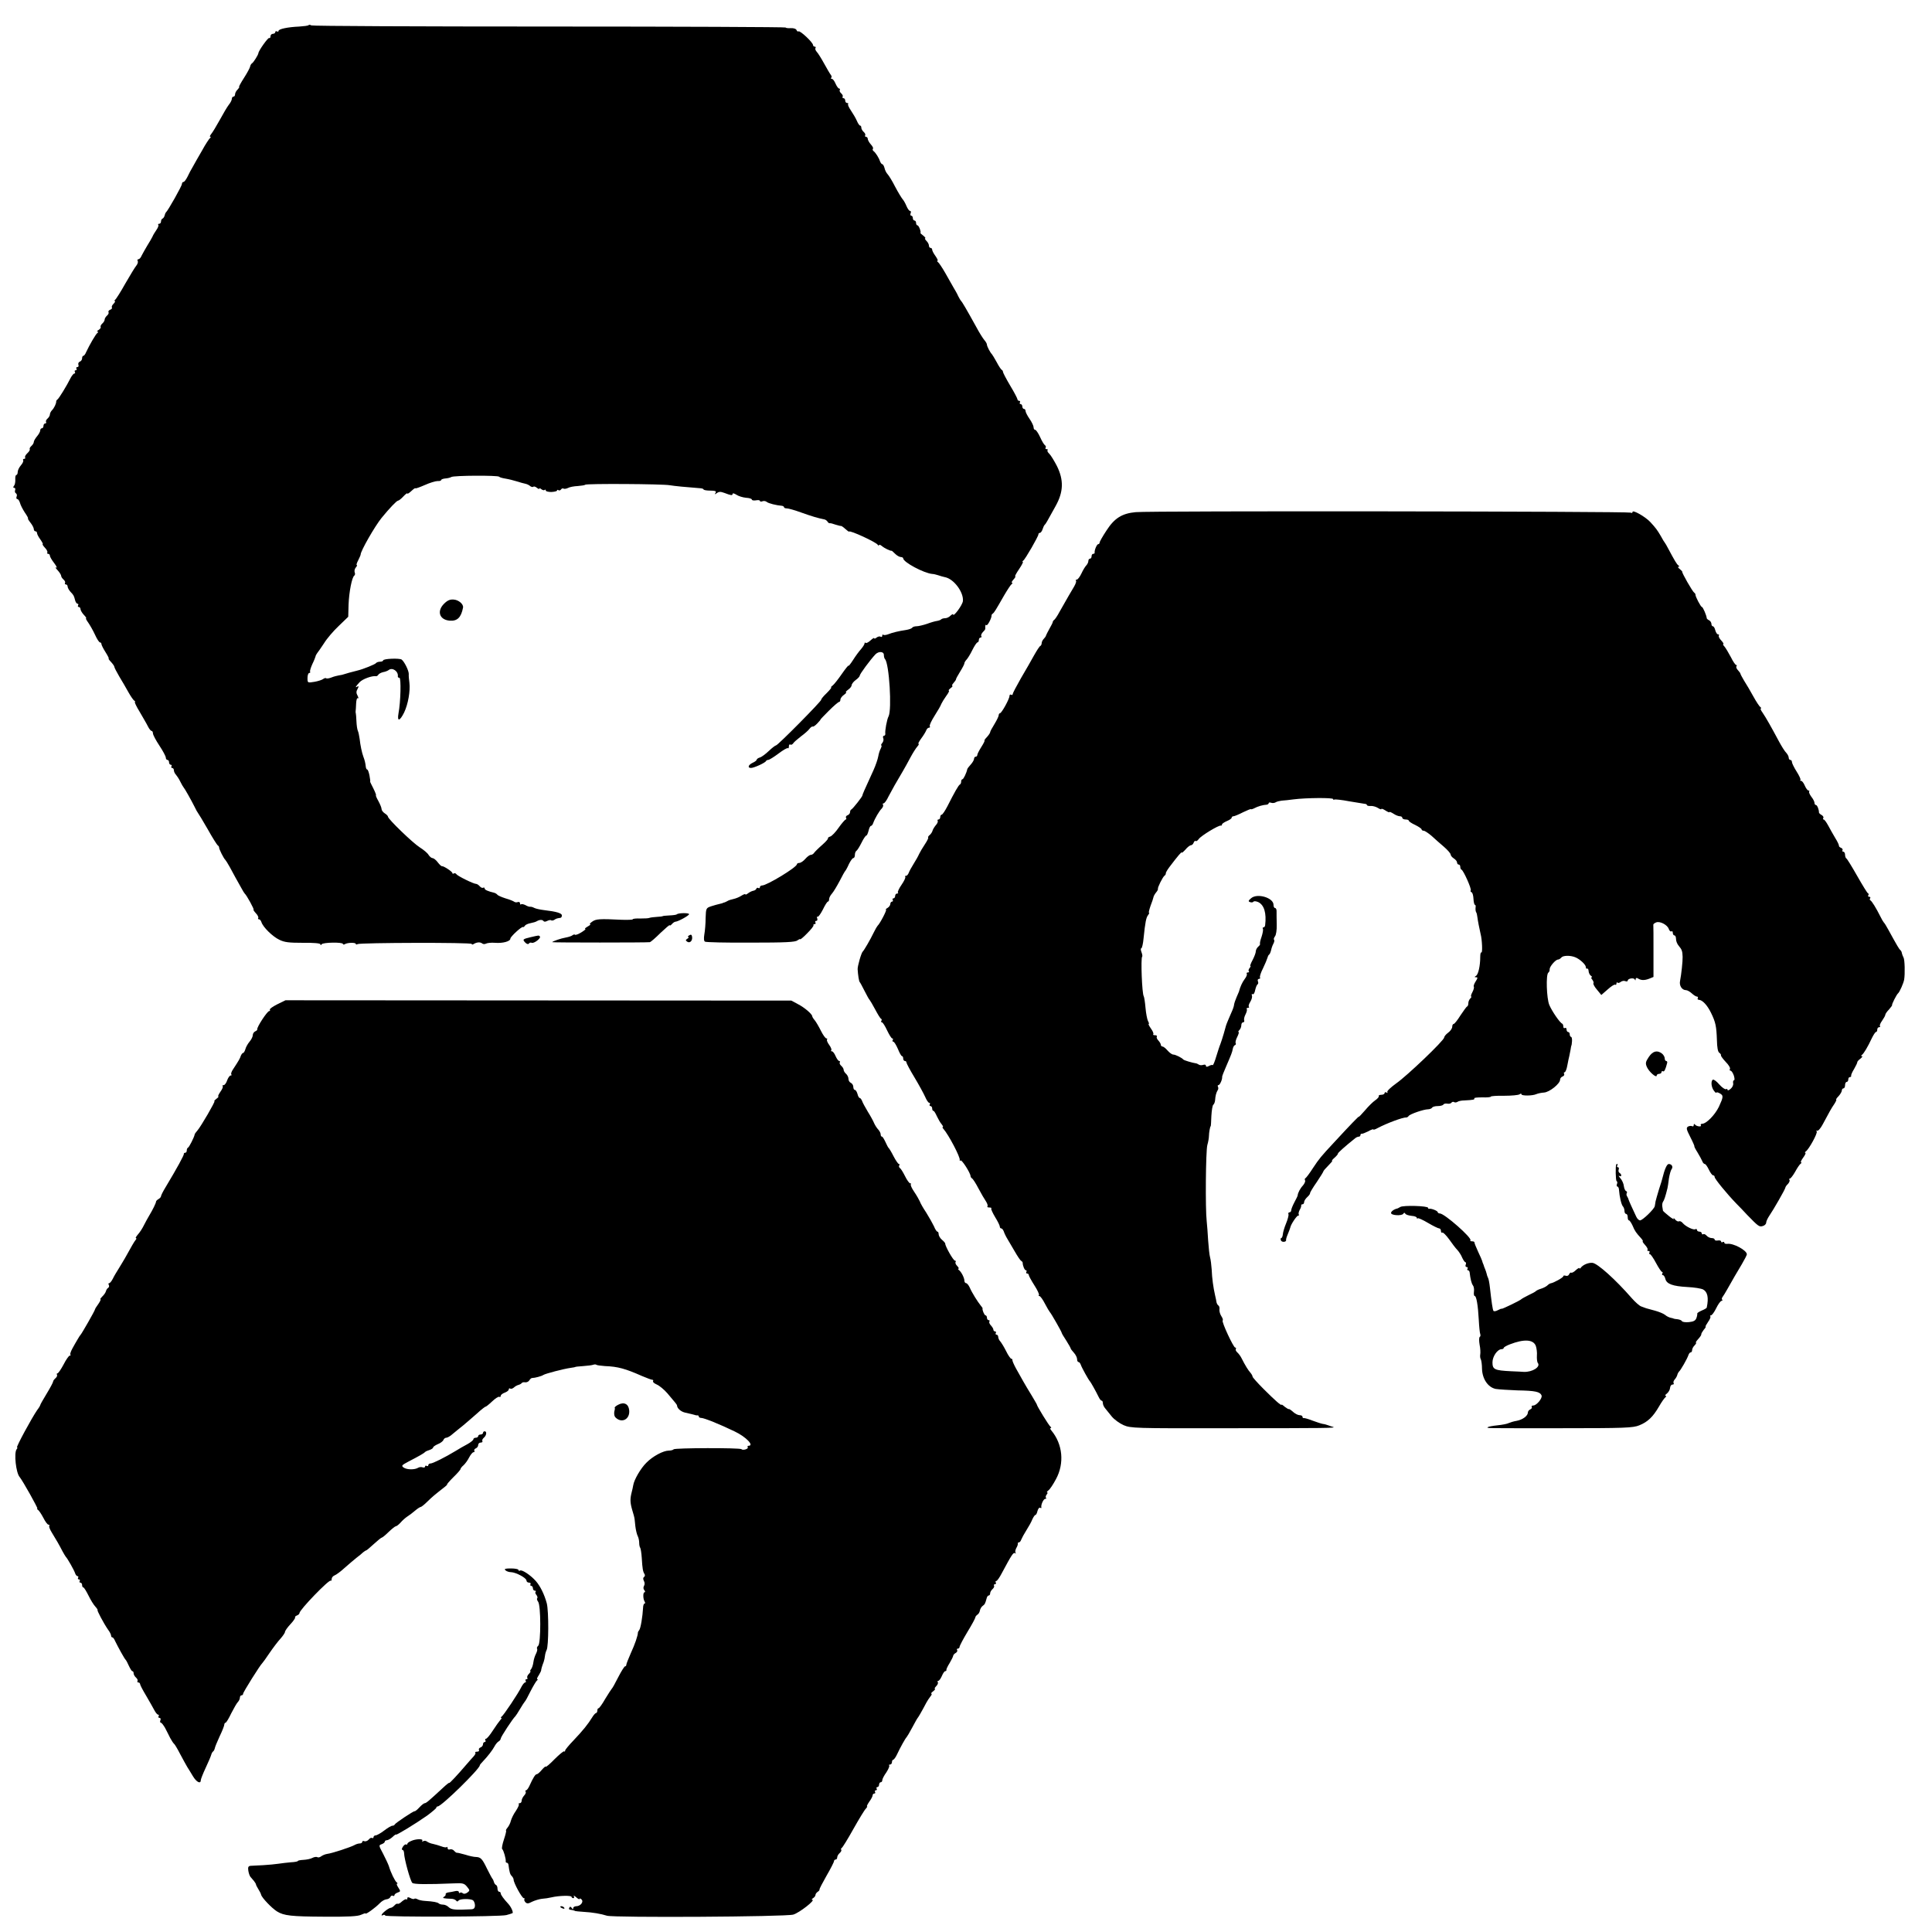 <?xml version="1.0" standalone="no"?>
<!DOCTYPE svg PUBLIC "-//W3C//DTD SVG 20010904//EN"
 "http://www.w3.org/TR/2001/REC-SVG-20010904/DTD/svg10.dtd">
<svg version="1.0" xmlns="http://www.w3.org/2000/svg"
 width="1200pt" height="1200pt" viewBox="0 0 1200 1200"
 preserveAspectRatio="xMidYMid meet">
<g transform="translate(0,1200) scale(0.1,-0.1)"
fill="#000000" stroke="none">
<path d="M1917 11844 c-3 -4 -30 -7 -59 -9 -70 -3 -128 -15 -128 -27 0 -5 -4
-6 -10 -3 -5 3 -10 1 -10 -4 0 -6 -7 -11 -15 -11 -8 0 -15 -7 -15 -16 0 -8 -4
-13 -8 -10 -7 4 -66 -79 -67 -94 -1 -11 -29 -55 -38 -62 -6 -3 -12 -13 -13
-20 -1 -8 -18 -40 -38 -71 -20 -31 -34 -57 -31 -57 4 0 -1 -7 -9 -16 -9 -8
-16 -22 -16 -30 0 -8 -4 -14 -10 -14 -5 0 -10 -6 -10 -14 0 -7 -8 -24 -19 -37
-10 -13 -35 -55 -56 -94 -21 -38 -45 -78 -53 -87 -8 -10 -11 -18 -6 -18 5 0 4
-4 -2 -8 -5 -4 -28 -38 -49 -77 -22 -38 -48 -83 -57 -100 -10 -16 -25 -45 -33
-62 -9 -18 -20 -33 -25 -33 -6 0 -10 -6 -10 -13 0 -11 -86 -165 -100 -177 -3
-3 -6 -12 -8 -20 -2 -8 -8 -16 -13 -18 -5 -2 -9 -10 -9 -18 0 -8 -5 -14 -12
-14 -6 0 -8 -3 -5 -6 4 -4 -2 -19 -12 -33 -10 -14 -21 -33 -24 -41 -4 -8 -18
-33 -32 -55 -13 -22 -29 -50 -35 -62 -5 -13 -14 -23 -20 -23 -6 0 -8 -5 -5
-11 4 -5 0 -18 -7 -27 -8 -9 -39 -60 -69 -112 -29 -52 -58 -98 -64 -102 -5 -4
-6 -8 -2 -8 5 0 1 -7 -7 -16 -9 -8 -14 -19 -11 -24 3 -4 -2 -11 -11 -14 -8 -3
-13 -10 -10 -15 3 -5 -1 -14 -9 -21 -8 -7 -15 -18 -15 -25 0 -7 -7 -18 -15
-25 -8 -7 -12 -16 -10 -21 3 -4 -3 -12 -12 -18 -10 -6 -13 -11 -8 -11 7 0 7
-3 0 -8 -10 -7 -48 -72 -70 -119 -5 -13 -13 -23 -17 -23 -5 0 -8 -7 -8 -15 0
-9 -6 -18 -14 -21 -8 -3 -12 -12 -9 -20 3 -8 0 -14 -7 -14 -6 0 -8 -4 -5 -10
3 -5 1 -10 -5 -10 -6 0 -8 -4 -5 -10 3 -5 2 -10 -3 -10 -5 0 -15 -12 -23 -27
-25 -50 -73 -128 -82 -134 -5 -3 -8 -9 -8 -13 1 -12 -13 -41 -26 -54 -7 -7
-13 -19 -13 -26 0 -8 -7 -19 -15 -26 -8 -7 -12 -16 -9 -21 3 -5 0 -9 -5 -9 -6
0 -11 -7 -11 -15 0 -8 -4 -15 -10 -15 -5 0 -10 -6 -10 -13 0 -8 -9 -24 -20
-37 -11 -13 -20 -29 -20 -35 0 -7 -7 -18 -15 -25 -8 -7 -13 -16 -10 -20 2 -4
-4 -15 -15 -25 -11 -10 -17 -22 -14 -26 3 -5 0 -9 -6 -9 -6 0 -9 -4 -6 -9 3
-4 -3 -19 -14 -31 -11 -13 -20 -31 -20 -42 0 -10 -4 -18 -8 -18 -5 0 -8 -12
-7 -27 1 -16 -2 -34 -8 -40 -6 -9 -6 -13 1 -13 6 0 9 -6 6 -14 -3 -8 -1 -17 5
-20 6 -4 8 -13 4 -21 -3 -8 -1 -15 5 -15 5 0 12 -10 16 -23 3 -13 17 -40 30
-60 14 -20 23 -37 20 -37 -3 0 4 -12 15 -26 12 -15 21 -33 21 -40 0 -8 5 -14
10 -14 6 0 10 -5 10 -11 0 -6 9 -24 21 -40 11 -16 18 -29 14 -29 -3 0 3 -10
14 -22 11 -11 18 -25 15 -30 -3 -4 0 -8 5 -8 6 0 11 -5 11 -12 0 -6 12 -27 27
-46 15 -20 20 -32 12 -27 -8 4 -4 -3 9 -17 12 -13 22 -29 22 -35 0 -6 7 -16
15 -23 8 -7 12 -16 9 -21 -3 -5 0 -9 5 -9 6 0 11 -6 11 -13 0 -7 8 -22 18 -33
20 -21 21 -23 29 -54 3 -11 10 -20 15 -20 5 0 6 -4 3 -10 -3 -5 -1 -10 4 -10
6 0 11 -6 11 -13 0 -7 9 -23 20 -35 12 -12 18 -22 15 -22 -4 0 2 -12 13 -27
11 -16 30 -49 42 -75 12 -27 26 -48 31 -48 5 0 9 -5 9 -10 0 -6 11 -28 25 -50
14 -22 23 -40 20 -40 -3 0 3 -10 15 -22 11 -12 20 -25 20 -29 0 -5 14 -32 31
-61 18 -29 43 -73 57 -98 14 -25 30 -48 36 -52 6 -4 8 -8 4 -8 -4 0 9 -28 30
-62 20 -35 44 -75 51 -90 8 -16 18 -28 23 -28 4 0 8 -7 8 -15 0 -9 18 -43 40
-76 22 -33 40 -67 40 -75 0 -8 5 -14 10 -14 6 0 10 -7 10 -15 0 -8 5 -15 11
-15 5 0 7 -4 4 -10 -3 -5 -1 -10 4 -10 6 0 11 -6 11 -14 0 -8 6 -21 13 -28 6
-7 19 -26 27 -43 8 -16 17 -32 20 -35 7 -7 48 -80 68 -120 9 -19 19 -37 22
-40 3 -3 30 -48 60 -100 29 -52 58 -98 63 -101 5 -3 8 -9 8 -13 -2 -7 29 -69
38 -76 3 -3 16 -23 28 -45 21 -39 48 -89 75 -136 7 -13 15 -26 18 -29 12 -10
61 -100 55 -100 -3 0 3 -10 14 -22 11 -11 18 -25 15 -30 -3 -4 -1 -8 5 -8 5 0
12 -8 15 -18 10 -31 69 -89 111 -109 32 -16 60 -19 148 -19 65 1 107 -3 107
-9 0 -7 3 -7 8 0 8 12 132 14 132 2 0 -4 5 -5 11 -2 16 11 69 12 69 2 0 -4 5
-5 11 -1 16 9 709 11 709 1 0 -5 6 -5 13 0 18 11 40 13 52 3 6 -5 16 -5 24 -1
7 4 32 7 56 5 48 -4 95 9 95 26 0 12 71 77 78 72 3 -2 8 1 12 8 4 6 19 13 35
16 16 3 33 8 39 12 17 10 35 11 42 1 3 -5 12 -5 23 1 10 5 21 7 24 4 3 -3 12
-2 19 2 13 9 18 10 38 13 6 0 10 7 10 15 0 14 -33 24 -110 33 -25 3 -53 9 -62
14 -9 5 -21 8 -25 7 -4 -1 -18 3 -29 10 -12 6 -24 8 -28 5 -3 -3 -6 -1 -6 6 0
7 -6 11 -14 8 -7 -3 -17 -2 -22 2 -5 4 -29 14 -54 21 -25 8 -48 18 -51 23 -3
4 -12 10 -20 12 -38 9 -59 18 -59 27 0 5 -4 7 -9 4 -5 -3 -14 1 -21 9 -7 8
-17 15 -23 15 -16 0 -115 49 -122 60 -4 6 -11 8 -16 5 -5 -4 -9 -2 -9 2 0 9
-55 45 -65 43 -4 -1 -15 10 -26 24 -11 15 -26 26 -32 26 -7 0 -18 9 -25 20 -6
11 -31 32 -55 47 -43 27 -197 176 -197 190 0 5 -9 14 -20 21 -11 7 -20 19 -20
27 0 8 -9 30 -20 50 -11 19 -17 35 -15 35 3 0 -4 19 -16 43 -12 23 -21 42 -20
42 2 0 0 17 -4 38 -4 20 -10 37 -14 37 -4 0 -8 8 -9 18 -2 21 -7 42 -15 62 -9
24 -19 72 -23 110 -3 19 -7 42 -11 50 -4 8 -8 35 -9 60 -1 25 -3 47 -4 50 -1
3 -2 8 -1 13 1 4 2 25 3 47 1 21 5 37 11 33 5 -3 4 4 -2 16 -9 16 -9 26 0 42
8 15 8 19 0 15 -18 -11 -13 -1 12 26 19 21 79 42 103 38 4 -1 10 3 14 9 3 6
17 13 29 16 13 2 28 8 35 13 23 19 62 -8 57 -40 0 -5 4 -8 10 -8 11 0 8 -149
-6 -222 -9 -52 8 -48 35 6 25 52 39 134 33 185 -3 20 -5 45 -4 55 0 21 -27 76
-44 89 -13 10 -115 6 -115 -5 0 -4 -9 -8 -19 -8 -11 0 -22 -4 -26 -9 -4 -7
-80 -38 -115 -46 -44 -11 -68 -18 -80 -22 -8 -3 -24 -7 -35 -8 -11 -2 -32 -7
-46 -13 -15 -6 -30 -8 -33 -5 -3 3 -11 1 -18 -4 -7 -6 -32 -14 -55 -18 -43 -7
-43 -7 -43 24 0 17 5 31 11 31 5 0 8 3 5 8 -2 4 4 25 14 47 11 22 19 44 20 48
0 4 5 13 10 20 6 7 25 35 43 62 17 28 58 76 91 107 l59 57 2 75 c3 79 21 172
36 181 4 3 6 12 2 20 -3 9 0 22 7 30 7 8 10 15 6 15 -4 0 0 13 9 30 8 16 15
32 15 35 -1 21 88 176 130 228 49 60 94 107 102 107 5 0 20 12 33 26 14 15 25
23 25 19 0 -5 11 2 25 15 14 13 25 21 25 17 0 -3 26 6 58 20 31 14 67 25 80
25 12 -1 22 2 22 6 0 4 12 9 26 10 14 1 31 5 37 9 15 10 290 11 297 2 3 -4 21
-9 40 -12 19 -3 51 -11 70 -17 19 -6 43 -13 54 -15 10 -2 24 -9 30 -15 7 -5
16 -7 19 -3 4 3 13 0 22 -7 8 -7 15 -9 15 -5 0 4 6 2 13 -4 8 -6 17 -8 20 -4
4 3 7 2 7 -4 0 -5 16 -9 35 -9 19 1 35 5 35 9 0 5 4 6 9 2 5 -3 12 -1 16 5 4
6 10 8 15 5 5 -3 18 -1 28 4 10 6 38 11 61 12 23 2 44 5 46 8 4 8 481 5 525
-3 29 -5 101 -12 193 -19 9 -1 17 -4 17 -7 0 -3 12 -6 28 -7 49 -1 53 -3 46
-15 -6 -10 -4 -10 7 -2 15 11 24 11 49 2 39 -15 50 -17 50 -7 0 7 10 5 24 -4
13 -9 40 -17 60 -19 20 -1 36 -6 36 -11 0 -5 11 -7 25 -5 14 3 25 1 25 -3 0
-5 7 -6 15 -3 8 4 21 2 28 -4 11 -9 59 -21 95 -24 6 -1 12 -5 12 -9 0 -4 8 -7
18 -7 9 0 49 -11 87 -25 64 -23 107 -36 144 -43 8 -1 17 -8 21 -14 4 -7 10
-11 14 -10 4 1 20 -3 36 -9 17 -5 32 -9 34 -8 2 1 14 -7 26 -18 12 -11 23 -19
24 -17 4 10 167 -65 178 -82 4 -6 8 -7 8 -2 0 5 8 2 18 -6 15 -13 52 -31 60
-29 1 1 11 -8 22 -19 11 -11 27 -20 35 -20 8 0 15 -4 15 -8 0 -24 128 -92 180
-97 8 0 25 -4 37 -8 12 -4 31 -10 42 -12 55 -10 117 -93 112 -148 -2 -25 -61
-104 -61 -83 0 4 -7 0 -16 -8 -8 -9 -23 -16 -33 -16 -10 0 -21 -3 -25 -7 -3
-4 -15 -8 -26 -10 -10 -1 -38 -9 -62 -18 -24 -8 -53 -15 -65 -15 -12 0 -24 -4
-27 -9 -3 -5 -20 -11 -38 -14 -47 -7 -84 -16 -112 -27 -13 -5 -27 -6 -30 -3
-3 4 -6 1 -6 -6 0 -7 -5 -9 -10 -6 -6 4 -17 1 -25 -5 -8 -7 -15 -9 -15 -4 0 4
-10 -2 -23 -14 -13 -12 -27 -19 -30 -15 -4 3 -7 2 -7 -4 0 -5 -10 -21 -21 -34
-12 -13 -35 -44 -50 -68 -16 -25 -29 -41 -29 -36 0 4 -18 -18 -41 -51 -22 -32
-48 -65 -57 -72 -9 -6 -13 -12 -9 -12 4 0 -9 -16 -28 -35 -20 -19 -35 -37 -34
-41 3 -8 -270 -284 -281 -284 -4 0 -24 -15 -44 -34 -20 -19 -45 -38 -56 -41
-11 -3 -20 -10 -20 -14 0 -4 -11 -13 -25 -19 -27 -13 -34 -32 -10 -32 18 0 89
32 93 43 2 4 9 7 14 7 6 0 35 18 63 39 29 22 55 37 59 34 3 -4 6 1 6 11 0 9 4
15 9 11 6 -3 13 1 18 8 4 7 26 26 48 43 22 16 46 37 53 47 7 9 16 16 20 14 4
-2 17 7 29 20 12 13 21 23 19 23 -2 0 22 25 52 55 30 30 59 55 64 55 4 0 8 6
8 14 0 8 10 22 22 30 12 9 18 16 13 16 -5 0 1 7 13 16 12 8 22 21 22 28 0 7
11 22 25 32 14 10 25 22 25 27 0 10 65 98 98 133 20 20 52 18 52 -4 0 -10 3
-22 7 -26 26 -26 44 -314 22 -356 -10 -18 -23 -90 -20 -107 1 -7 -3 -13 -8
-13 -6 0 -8 -7 -5 -15 4 -8 1 -22 -6 -30 -7 -8 -9 -15 -6 -15 4 0 2 -8 -3 -19
-6 -10 -13 -32 -16 -50 -3 -17 -16 -55 -29 -84 -60 -131 -69 -152 -69 -157 1
-7 -60 -84 -69 -88 -5 -2 -8 -10 -8 -17 0 -7 -7 -16 -16 -19 -8 -3 -12 -10 -9
-16 3 -5 3 -10 -2 -10 -4 -1 -24 -23 -43 -50 -19 -28 -43 -53 -53 -56 -10 -3
-16 -8 -14 -11 3 -2 -13 -21 -36 -41 -23 -20 -46 -43 -50 -49 -4 -7 -14 -13
-21 -13 -7 0 -22 -11 -34 -25 -12 -14 -29 -25 -37 -25 -8 0 -15 -4 -15 -8 0
-19 -187 -132 -216 -132 -8 0 -14 -5 -14 -11 0 -5 -4 -8 -9 -5 -5 4 -11 1 -13
-4 -2 -6 -11 -12 -20 -13 -9 -2 -23 -9 -32 -16 -9 -7 -16 -10 -16 -6 0 4 -11
0 -24 -8 -13 -9 -36 -18 -50 -21 -14 -3 -31 -8 -38 -13 -7 -4 -16 -8 -20 -9
-5 -1 -9 -2 -10 -4 -2 -1 -11 -3 -20 -5 -9 -2 -32 -8 -50 -14 -32 -11 -33 -12
-35 -73 0 -35 -4 -80 -8 -102 -4 -24 -3 -41 4 -45 5 -4 133 -7 284 -6 217 0
277 3 290 14 10 7 17 10 17 7 0 -4 20 12 43 36 24 24 42 46 40 51 -2 4 1 7 7
7 6 0 8 4 5 10 -3 6 -1 10 5 10 7 0 9 7 6 16 -3 8 -2 13 2 10 5 -3 19 17 33
44 13 27 27 50 32 50 4 0 7 7 7 15 0 9 8 24 18 35 9 10 30 45 47 77 16 32 32
60 35 63 3 3 14 22 23 43 10 20 22 37 27 37 6 0 10 9 10 19 0 11 4 22 9 26 6
3 20 26 32 50 12 25 26 45 30 45 4 0 10 14 14 30 4 17 10 30 15 30 4 0 11 8
14 18 10 28 38 76 53 90 7 8 11 18 8 23 -4 5 -2 9 3 9 6 0 20 19 31 43 22 42
49 90 89 157 11 19 33 58 47 85 15 28 34 58 43 68 8 9 12 17 7 17 -4 0 4 15
17 33 13 17 27 40 31 50 3 9 11 17 17 17 6 0 9 4 5 9 -3 6 11 35 30 65 20 31
39 64 42 74 4 9 18 32 31 50 13 17 20 32 16 32 -5 0 0 7 10 15 11 8 16 15 11
15 -4 0 -1 8 8 18 8 9 15 19 15 22 -1 3 11 24 25 47 15 24 27 47 27 52 0 5 6
16 13 23 7 7 24 34 37 61 13 26 27 47 32 47 4 0 8 7 8 15 0 8 5 15 11 15 5 0
8 4 4 9 -3 5 2 16 10 25 9 8 16 18 15 21 -1 21 1 27 7 22 6 -7 33 44 32 60 -1
3 3 9 8 12 9 7 17 20 69 111 21 36 42 68 48 72 6 4 7 8 2 8 -5 0 -1 9 9 20 10
11 15 20 11 20 -4 0 7 20 24 45 17 25 27 45 23 45 -4 0 -3 4 3 8 12 8 94 150
94 163 0 5 4 9 9 9 5 0 13 10 17 23 4 12 9 24 13 27 6 5 13 17 68 117 49 88
51 161 8 248 -17 33 -38 67 -47 76 -10 9 -15 19 -11 23 3 3 1 6 -6 6 -7 0 -10
4 -6 9 3 5 1 12 -5 16 -5 3 -19 26 -30 51 -11 24 -25 44 -30 44 -6 0 -10 7
-10 16 0 8 -11 32 -25 52 -14 20 -25 42 -25 49 0 7 -4 13 -10 13 -5 0 -10 7
-10 15 0 8 -5 15 -11 15 -5 0 -7 5 -4 10 3 6 1 10 -4 10 -6 0 -11 4 -11 9 0 5
-20 44 -45 85 -25 42 -45 81 -45 85 0 5 -3 11 -7 13 -5 2 -19 23 -32 48 -14
25 -27 47 -30 50 -10 9 -31 49 -31 60 0 5 -7 18 -17 29 -9 11 -31 46 -48 78
-63 114 -89 158 -95 163 -3 3 -11 16 -18 30 -6 14 -20 39 -30 55 -9 17 -33 57
-51 90 -19 33 -39 63 -45 67 -6 4 -7 8 -3 8 5 0 -1 13 -12 29 -12 16 -21 34
-21 40 0 6 -4 11 -10 11 -5 0 -10 6 -10 14 0 8 -7 22 -16 30 -8 9 -12 16 -7
16 4 0 -1 7 -12 16 -11 8 -19 16 -18 17 6 5 -10 47 -18 47 -5 0 -9 7 -9 15 0
8 -4 15 -10 15 -5 0 -10 7 -10 15 0 8 -4 15 -10 15 -5 0 -7 7 -4 15 4 8 2 15
-4 15 -5 0 -15 14 -22 31 -7 17 -18 36 -24 42 -6 7 -27 41 -46 77 -18 36 -40
71 -47 78 -7 7 -16 24 -19 38 -3 13 -10 24 -14 24 -4 0 -10 8 -14 18 -7 22
-28 55 -41 64 -5 4 -6 10 -3 14 4 3 -2 15 -13 27 -10 11 -19 27 -19 34 0 7 -5
13 -11 13 -5 0 -8 4 -5 9 3 5 -1 14 -9 21 -8 7 -15 19 -15 26 0 8 -3 14 -8 14
-4 0 -13 13 -20 30 -7 16 -24 45 -37 64 -13 19 -21 37 -17 40 3 3 0 6 -6 6 -7
0 -12 7 -12 15 0 8 -5 15 -11 15 -5 0 -8 4 -5 9 3 5 -1 14 -9 21 -8 7 -12 16
-9 21 3 5 1 9 -4 9 -5 0 -15 14 -22 30 -7 17 -17 30 -23 30 -6 0 -7 3 -4 7 4
3 3 11 -2 17 -5 6 -24 38 -42 71 -18 33 -39 66 -46 73 -7 8 -11 18 -8 23 4 5
1 9 -4 9 -6 0 -11 5 -11 10 0 16 -80 91 -90 85 -4 -3 -10 1 -13 9 -3 7 -18 12
-36 11 -17 -1 -31 1 -31 4 0 3 -660 6 -1468 6 -807 0 -1472 3 -1478 7 -6 4
-14 5 -17 2z"/>
<path d="M7054 8819 c-85 -8 -132 -37 -182 -115 -23 -35 -42 -68 -42 -74 0 -5
-4 -10 -9 -10 -8 0 -24 -37 -22 -52 1 -5 -3 -8 -9 -8 -6 0 -10 -7 -10 -15 0
-8 -4 -15 -10 -15 -5 0 -10 -6 -10 -14 0 -8 -6 -21 -13 -28 -7 -7 -21 -30 -30
-50 -10 -21 -23 -38 -29 -38 -6 0 -8 -3 -5 -7 4 -3 -2 -20 -12 -37 -19 -31
-40 -68 -90 -156 -13 -25 -29 -48 -34 -51 -5 -3 -8 -9 -8 -12 0 -4 -9 -22 -20
-41 -11 -20 -21 -39 -22 -43 0 -4 -7 -14 -14 -21 -7 -7 -13 -19 -13 -27 0 -7
-4 -15 -8 -17 -5 -1 -22 -28 -39 -58 -17 -30 -53 -95 -82 -143 -28 -49 -51
-93 -51 -98 0 -6 -4 -7 -10 -4 -5 3 -10 0 -10 -8 0 -18 -49 -107 -59 -107 -4
0 -8 -6 -8 -13 0 -6 -12 -31 -26 -54 -15 -24 -27 -46 -27 -51 0 -4 -9 -18 -20
-30 -12 -12 -18 -22 -15 -22 3 0 -6 -18 -20 -40 -14 -22 -25 -44 -25 -50 0 -5
-4 -10 -10 -10 -5 0 -10 -6 -10 -13 0 -7 -9 -23 -20 -35 -11 -12 -21 -25 -22
-29 -5 -25 -24 -63 -30 -63 -4 0 -8 -6 -8 -14 0 -8 -3 -16 -7 -18 -9 -3 -36
-52 -78 -135 -15 -29 -31 -53 -36 -53 -5 0 -9 -7 -9 -15 0 -8 -5 -15 -11 -15
-5 0 -8 -4 -5 -8 3 -5 -2 -18 -12 -28 -9 -11 -18 -26 -20 -34 -2 -8 -10 -20
-17 -26 -8 -6 -12 -13 -10 -16 3 -3 -7 -22 -21 -43 -14 -21 -30 -48 -35 -59
-5 -12 -20 -39 -34 -61 -14 -22 -28 -48 -31 -57 -4 -10 -11 -18 -17 -18 -6 0
-8 -3 -4 -6 3 -4 -7 -26 -23 -49 -16 -23 -26 -45 -23 -49 4 -3 1 -6 -5 -6 -7
0 -12 -7 -12 -15 0 -8 -5 -15 -11 -15 -5 0 -7 -4 -4 -10 3 -5 1 -10 -4 -10 -6
0 -11 -7 -11 -15 0 -7 -8 -19 -17 -24 -10 -6 -14 -11 -10 -11 8 0 -38 -88 -52
-100 -3 -3 -14 -21 -23 -40 -23 -48 -62 -114 -69 -120 -9 -7 -33 -91 -32 -110
2 -35 8 -75 13 -80 3 -3 16 -27 30 -55 14 -27 27 -52 31 -55 3 -3 19 -30 35
-60 16 -30 32 -57 37 -58 4 -2 5 -8 1 -13 -3 -5 -1 -9 4 -9 5 0 19 -22 32 -50
13 -27 27 -50 32 -50 5 0 6 -4 3 -10 -3 -5 -2 -10 3 -10 6 0 18 -20 29 -45 10
-25 21 -45 26 -45 4 0 7 -7 7 -15 0 -8 5 -15 10 -15 6 0 10 -4 10 -9 0 -5 22
-47 50 -93 27 -45 57 -100 66 -120 9 -21 20 -38 26 -38 5 0 6 -4 3 -10 -3 -5
-1 -10 4 -10 6 0 11 -7 11 -15 0 -8 3 -15 8 -15 4 0 13 -15 21 -33 8 -17 21
-40 29 -49 8 -10 12 -18 8 -18 -4 0 -2 -6 4 -12 32 -36 106 -177 101 -193 -1
-5 1 -7 5 -3 7 8 61 -77 62 -96 0 -5 4 -12 9 -15 6 -3 24 -31 40 -62 17 -32
38 -68 47 -81 9 -14 13 -28 9 -31 -3 -4 2 -7 12 -7 10 0 16 -3 12 -6 -3 -3 8
-27 24 -54 16 -26 29 -52 29 -59 0 -6 4 -11 9 -11 5 0 11 -8 15 -17 3 -10 13
-32 23 -48 10 -17 31 -53 47 -80 16 -28 33 -53 38 -56 6 -3 10 -9 10 -12 0
-19 12 -47 20 -47 5 0 6 -4 3 -10 -3 -5 -1 -10 4 -10 6 0 11 -4 11 -10 0 -5
16 -34 35 -64 19 -29 31 -56 28 -60 -4 -3 -2 -6 3 -6 5 0 21 -21 34 -47 14
-27 28 -50 31 -53 7 -6 74 -123 74 -130 0 -3 13 -24 28 -47 15 -24 27 -45 27
-48 0 -3 9 -15 20 -27 11 -12 20 -30 20 -40 0 -10 4 -18 9 -18 5 0 11 -8 14
-17 6 -18 48 -94 57 -103 5 -5 37 -62 54 -97 6 -13 14 -23 19 -23 4 0 7 -7 7
-15 0 -8 6 -23 14 -32 8 -10 27 -33 42 -52 15 -18 48 -42 73 -53 44 -19 72
-20 626 -19 651 0 696 1 675 8 -8 2 -22 7 -30 10 -8 3 -24 8 -35 9 -11 2 -40
12 -65 21 -25 10 -48 16 -52 15 -5 -1 -8 3 -8 8 0 6 -8 10 -18 10 -10 0 -28 9
-40 20 -12 11 -24 19 -26 18 -3 -2 -14 5 -26 14 -11 10 -20 16 -20 13 0 -9
-42 28 -112 98 -37 37 -68 72 -68 76 0 5 -6 16 -12 23 -14 15 -34 47 -55 89
-7 15 -20 32 -28 39 -8 7 -12 16 -9 21 3 5 1 9 -4 9 -11 0 -85 160 -78 168 4
3 0 15 -8 27 -8 12 -13 31 -12 41 2 10 -1 22 -6 25 -5 3 -10 12 -12 20 -1 8
-5 28 -9 44 -11 48 -19 106 -21 160 -2 28 -6 61 -10 75 -4 14 -9 61 -12 105
-2 44 -7 98 -9 120 -9 74 -6 436 4 473 6 20 10 46 10 57 0 18 7 60 11 60 1 0
3 29 4 63 2 35 7 67 12 70 5 4 10 16 11 27 2 29 7 48 16 63 5 6 5 17 2 22 -3
6 -2 10 3 10 9 0 25 36 23 52 0 4 10 31 23 60 34 79 39 91 43 113 2 11 8 22
13 23 6 2 8 8 5 13 -3 4 1 22 10 39 8 16 12 30 8 30 -4 0 -2 5 5 12 7 7 12 20
12 30 0 10 5 18 11 18 6 0 9 6 7 12 -3 7 1 24 8 37 7 14 11 28 8 33 -3 4 0 8
7 8 7 0 9 3 6 7 -4 3 0 17 9 31 8 13 13 30 10 38 -3 9 -1 12 4 9 6 -4 13 8 16
25 4 17 10 33 15 36 4 2 6 11 2 19 -3 8 0 15 7 15 6 0 9 4 6 9 -3 4 5 30 19
57 13 27 25 56 27 64 2 8 6 18 11 21 4 3 9 15 12 27 2 11 8 29 14 40 6 11 8
22 4 25 -3 4 0 13 6 21 7 8 12 40 11 73 -1 32 -1 68 -1 81 1 12 -4 22 -9 22
-6 0 -10 9 -10 20 0 44 -101 74 -139 41 -18 -15 -19 -20 -7 -24 9 -4 18 -2 21
2 3 5 16 4 30 -2 37 -18 52 -68 43 -144 -1 -7 -5 -13 -10 -13 -5 0 -7 -4 -4
-9 3 -5 -1 -27 -8 -49 -8 -22 -12 -42 -10 -45 2 -2 -2 -10 -11 -17 -8 -7 -15
-20 -15 -29 0 -9 -9 -33 -20 -54 -11 -20 -17 -37 -14 -37 4 0 1 -6 -5 -13 -6
-8 -8 -17 -4 -20 3 -4 1 -7 -6 -7 -7 0 -10 -4 -7 -9 3 -5 -3 -19 -13 -32 -15
-20 -28 -48 -36 -79 -1 -3 -8 -18 -15 -35 -7 -16 -14 -37 -15 -45 0 -8 -8 -31
-17 -50 -14 -32 -29 -67 -33 -80 -1 -3 -7 -25 -14 -50 -7 -25 -17 -54 -21 -65
-5 -11 -16 -46 -26 -78 -9 -31 -19 -55 -22 -53 -2 3 -13 1 -23 -5 -13 -7 -19
-6 -19 2 0 6 -7 8 -16 5 -9 -3 -21 -3 -27 1 -7 4 -14 8 -17 8 -26 4 -76 19
-80 24 -9 11 -49 31 -63 31 -7 0 -23 11 -35 25 -12 14 -26 25 -32 25 -5 0 -10
5 -10 11 0 6 -7 17 -15 26 -8 8 -13 19 -10 24 4 5 -2 9 -11 9 -10 0 -14 3 -11
6 4 4 -3 20 -14 35 -11 16 -18 29 -14 29 3 0 1 9 -5 19 -5 11 -12 47 -15 81
-3 35 -8 67 -11 72 -11 17 -19 236 -10 246 3 2 1 15 -4 28 -5 13 -6 24 -1 24
4 0 11 28 14 63 10 98 16 129 28 143 6 8 9 14 6 14 -4 0 1 19 9 43 9 23 17 47
18 53 1 7 8 20 16 30 8 9 14 20 12 23 -3 8 30 74 41 82 5 3 9 10 8 15 0 5 10
22 22 38 53 70 77 98 77 91 0 -5 10 4 23 18 12 15 28 27 34 27 6 0 14 7 17 16
4 9 9 14 13 10 3 -3 12 3 19 13 14 20 124 87 137 83 4 -1 7 2 7 7 0 5 14 14
30 21 17 7 30 16 30 21 0 5 5 9 11 9 6 0 33 11 60 25 27 13 49 22 49 19 0 -2
9 0 21 6 20 11 53 21 77 22 6 1 12 5 12 9 0 5 7 6 15 3 8 -3 20 -2 27 2 7 5
24 9 38 11 14 1 48 4 75 8 78 10 245 11 245 2 0 -4 4 -6 8 -3 4 2 46 -2 92
-11 47 -8 91 -15 98 -16 6 0 12 -3 12 -7 0 -4 10 -7 23 -6 12 1 32 -4 45 -12
12 -8 22 -11 22 -7 0 4 11 0 25 -9 14 -9 25 -14 25 -10 0 3 11 -1 25 -10 13
-9 31 -16 40 -16 8 0 15 -4 15 -10 0 -5 9 -10 20 -10 11 0 20 -3 20 -7 0 -5
18 -17 40 -27 22 -11 40 -23 40 -28 0 -4 6 -8 13 -8 7 0 29 -15 49 -32 20 -18
54 -49 77 -68 22 -19 41 -41 41 -47 0 -7 9 -18 20 -25 11 -7 20 -18 20 -25 0
-7 5 -13 10 -13 6 0 10 -6 10 -14 0 -8 3 -16 8 -18 12 -5 63 -119 57 -128 -3
-4 -1 -10 5 -12 6 -2 11 -20 12 -41 1 -20 5 -37 9 -37 4 0 6 -8 4 -17 -1 -10
0 -22 3 -28 4 -5 7 -19 8 -30 3 -24 12 -70 20 -105 10 -36 13 -121 5 -116 -4
3 -7 -10 -7 -27 0 -56 -12 -109 -26 -118 -11 -7 -11 -9 1 -9 10 0 10 -5 -3
-25 -9 -14 -15 -29 -12 -33 3 -5 -1 -20 -9 -35 -8 -15 -11 -27 -7 -27 3 0 1
-5 -6 -12 -7 -7 -12 -20 -12 -29 0 -10 -3 -19 -8 -21 -4 -1 -22 -27 -41 -55
-18 -29 -37 -53 -42 -53 -5 0 -9 -8 -9 -18 0 -9 -11 -26 -25 -36 -14 -10 -25
-24 -25 -30 0 -18 -230 -238 -299 -286 -33 -24 -58 -47 -54 -53 3 -6 1 -7 -5
-3 -7 4 -12 2 -12 -3 0 -6 -9 -11 -21 -11 -11 0 -18 -4 -15 -8 2 -4 -7 -16
-22 -26 -15 -10 -44 -39 -64 -63 -21 -24 -38 -42 -38 -39 0 4 -48 -45 -155
-161 -80 -86 -91 -99 -130 -158 -21 -33 -43 -62 -47 -63 -4 -2 -5 -8 -2 -14 3
-5 -3 -19 -13 -31 -18 -19 -32 -47 -33 -62 0 -3 -9 -22 -20 -42 -11 -21 -20
-43 -20 -50 0 -7 -5 -13 -11 -13 -6 0 -9 -6 -6 -12 2 -7 -5 -33 -15 -57 -10
-24 -19 -54 -20 -67 -1 -13 -6 -24 -10 -24 -4 0 -5 -6 -2 -14 5 -14 35 -11 32
2 -1 4 4 21 11 37 7 17 14 35 15 40 3 19 40 75 50 75 5 0 6 3 3 6 -3 4 -1 16
5 28 7 11 11 24 10 29 -1 4 3 7 8 7 6 0 10 6 10 13 0 8 9 22 20 32 10 9 18 20
17 24 -1 3 17 34 41 68 23 34 42 65 42 68 0 3 14 19 30 35 17 17 28 30 24 30
-4 0 3 9 15 19 12 11 22 22 21 26 0 5 42 43 107 95 7 6 17 10 23 10 5 0 10 4
10 10 0 5 3 9 8 8 4 -1 22 6 40 15 17 10 32 15 32 12 0 -4 12 0 28 9 55 29
156 67 176 65 5 0 12 4 15 9 7 12 94 42 121 42 10 0 22 5 25 10 3 6 19 10 35
10 16 0 31 4 35 9 3 6 14 8 25 6 11 -2 22 1 25 6 4 5 11 7 16 4 5 -4 15 -3 21
1 7 5 26 9 43 9 57 3 66 5 62 13 -3 4 19 6 49 6 30 -1 54 1 54 5 0 3 37 6 83
5 45 0 88 4 95 9 7 5 12 6 12 0 0 -10 67 -10 92 1 9 4 31 9 48 10 34 2 100 55
100 80 0 8 7 17 16 20 8 3 12 10 9 16 -3 5 -2 10 3 10 5 0 13 19 17 43 4 23
10 49 12 57 2 8 5 26 8 40 2 14 4 25 5 25 1 0 3 12 4 28 1 15 -2 27 -6 27 -4
0 -8 7 -8 15 0 8 -4 15 -10 15 -5 0 -10 7 -10 16 0 8 -4 12 -10 9 -5 -3 -10 0
-10 9 0 8 -3 16 -7 18 -15 6 -64 78 -80 116 -17 40 -22 190 -6 201 5 3 9 13 8
21 0 17 37 60 52 60 6 0 15 6 21 13 11 13 56 14 87 1 29 -12 65 -46 65 -61 0
-8 4 -12 8 -9 4 2 9 -5 9 -16 1 -12 8 -25 15 -29 7 -5 9 -9 4 -9 -5 0 -3 -7 4
-15 6 -8 10 -18 7 -22 -3 -4 7 -23 22 -40 l27 -33 39 34 c21 19 42 33 47 30 4
-3 8 0 8 7 0 7 3 9 7 6 3 -4 12 -2 19 4 8 6 21 9 29 5 8 -3 15 -2 15 3 0 14
39 20 44 7 3 -7 5 -7 5 2 1 8 6 10 14 5 20 -13 41 -13 70 -2 l27 11 0 159 c0
88 0 162 -1 166 0 4 8 10 18 14 24 9 70 -16 78 -41 4 -11 11 -18 16 -15 5 4 9
-1 9 -9 0 -9 5 -16 10 -16 6 0 10 -10 10 -23 0 -13 8 -32 18 -43 18 -21 22
-32 23 -67 1 -26 -8 -110 -16 -150 -6 -29 12 -57 37 -57 8 0 24 -9 36 -20 12
-11 26 -20 32 -20 6 0 8 -4 5 -10 -3 -5 0 -10 7 -10 22 -1 52 -33 75 -80 29
-59 34 -84 37 -170 1 -46 6 -74 15 -79 7 -5 12 -12 10 -16 -1 -4 13 -23 30
-41 18 -18 30 -38 26 -43 -3 -6 -2 -11 3 -11 6 0 15 -13 21 -30 5 -16 6 -30 1
-30 -5 0 -7 -8 -5 -19 2 -10 -5 -25 -16 -34 -10 -9 -19 -12 -19 -6 0 5 -4 7
-10 4 -5 -3 -24 10 -41 29 -17 20 -35 33 -40 30 -14 -8 -10 -47 6 -68 8 -11
15 -17 15 -13 0 4 9 3 20 -3 26 -14 25 -22 -4 -85 -25 -51 -78 -105 -104 -105
-7 0 -11 -4 -8 -9 8 -12 -27 -8 -36 4 -5 6 -8 5 -8 -3 0 -7 -4 -10 -10 -7 -5
3 -17 2 -25 -2 -13 -8 -11 -17 14 -66 16 -31 27 -57 25 -57 -2 0 6 -17 19 -37
13 -21 26 -46 30 -55 3 -10 11 -18 16 -18 5 0 16 -16 25 -35 9 -19 21 -35 26
-35 6 0 10 -5 10 -11 0 -11 75 -103 135 -165 17 -17 47 -48 67 -70 69 -71 75
-76 97 -69 12 3 21 13 21 21 0 8 9 27 19 42 25 36 99 165 100 175 0 4 7 15 16
23 8 9 13 20 10 25 -4 5 -2 9 3 9 4 0 19 19 32 42 13 24 28 46 34 50 6 4 7 8
3 8 -5 0 1 14 13 30 12 16 18 30 13 30 -4 0 -3 4 3 8 20 14 74 113 68 124 -4
6 -3 8 3 5 5 -3 21 14 34 39 42 79 55 102 73 128 9 14 14 26 11 26 -3 0 3 10
15 22 11 12 20 28 20 35 0 7 5 13 10 13 6 0 10 9 10 20 0 11 5 20 10 20 6 0
10 7 10 15 0 8 4 15 10 15 5 0 9 3 8 8 -2 4 6 23 18 42 11 19 20 38 20 42 -1
4 8 14 19 22 11 9 16 16 10 16 -7 0 -7 3 0 8 11 8 36 49 62 105 10 20 21 37
25 37 5 0 8 7 8 15 0 8 5 15 12 15 6 0 8 3 5 6 -4 4 2 19 13 34 11 16 20 32
20 37 0 5 10 20 23 33 12 14 21 26 19 27 -3 4 28 66 37 73 10 8 34 63 38 85 6
35 4 126 -4 138 -4 7 -8 18 -10 26 -1 8 -5 17 -10 20 -7 6 -18 24 -74 126 -12
22 -24 42 -28 45 -3 3 -14 21 -23 40 -25 50 -52 94 -61 98 -4 2 -5 8 -1 13 3
5 0 9 -6 9 -6 0 -9 4 -6 9 4 5 3 11 -2 13 -4 1 -34 50 -67 108 -33 58 -63 107
-67 108 -4 2 -8 12 -8 23 0 10 -5 19 -11 19 -5 0 -8 4 -5 9 3 5 -1 12 -9 15
-8 3 -14 9 -13 13 1 4 -9 26 -23 48 -13 22 -33 57 -44 78 -11 20 -23 37 -28
37 -4 0 -6 4 -2 9 3 6 -2 14 -11 19 -9 5 -16 12 -16 15 0 19 -11 47 -19 47 -5
0 -9 6 -9 14 0 7 -9 25 -20 38 -10 14 -16 28 -13 32 3 3 2 6 -4 6 -6 0 -16 14
-23 30 -7 17 -17 30 -23 30 -6 0 -8 3 -4 6 3 3 -8 27 -24 52 -16 25 -29 52
-29 59 0 7 -4 13 -10 13 -5 0 -10 6 -10 14 0 8 -7 21 -15 30 -9 8 -28 39 -44
68 -48 90 -83 152 -103 181 -11 15 -16 27 -11 27 4 0 3 4 -3 8 -6 4 -26 34
-44 67 -18 33 -44 77 -57 97 -12 21 -23 40 -23 44 0 3 -7 12 -15 21 -8 8 -13
19 -10 24 4 5 3 9 -2 9 -4 0 -19 21 -32 48 -14 26 -31 55 -39 65 -9 9 -12 17
-8 17 4 0 -2 10 -13 22 -11 11 -18 25 -15 30 3 4 1 8 -5 8 -6 0 -13 11 -17 25
-3 14 -10 25 -15 25 -5 0 -9 7 -9 15 0 7 -6 18 -14 22 -8 4 -15 10 -15 13 -1
17 -24 70 -30 70 -7 0 -41 65 -40 76 0 4 -3 10 -8 13 -11 7 -78 125 -74 129 1
2 -6 10 -16 18 -10 7 -13 14 -8 14 7 0 7 3 0 8 -10 7 -23 29 -62 102 -10 19
-20 37 -23 40 -3 3 -14 21 -24 40 -23 39 -31 50 -66 88 -31 33 -110 78 -110
62 0 -6 -5 -8 -11 -4 -14 8 -2987 12 -3075 3z"/>
<path d="M2758 8250 c-46 -46 -29 -99 34 -105 48 -4 72 19 84 81 4 21 -27 48
-58 50 -23 2 -39 -5 -60 -26z"/>
<path d="M4204 6321 c-2 -3 -23 -6 -47 -7 -23 -1 -42 -3 -42 -5 0 -1 -16 -3
-36 -4 -19 -1 -40 -4 -45 -6 -5 -3 -30 -4 -56 -4 -27 1 -48 -1 -48 -5 0 -3
-30 -4 -67 -3 -141 7 -161 5 -184 -11 -13 -9 -19 -16 -14 -16 6 -1 -1 -7 -15
-15 -14 -8 -20 -14 -15 -15 6 0 -5 -9 -24 -21 -18 -11 -36 -18 -39 -15 -3 3
-10 2 -16 -3 -6 -5 -24 -11 -41 -14 -30 -5 -85 -24 -85 -29 0 -3 587 -3 606 0
6 1 36 27 67 58 32 30 57 52 57 47 0 -4 6 -1 13 7 7 8 17 15 22 15 17 1 85 38
85 47 0 9 -67 8 -76 -1z"/>
<path d="M4280 6190 c-8 -5 -10 -10 -5 -10 6 0 3 -5 -5 -10 -13 -9 -13 -11 0
-20 17 -10 34 10 28 35 -2 10 -7 12 -18 5z"/>
<path d="M3296 6179 c-50 -12 -52 -14 -33 -34 9 -9 18 -11 22 -6 3 6 11 8 18
5 15 -5 60 30 50 40 -7 7 -5 7 -57 -5z"/>
<path d="M1722 5762 c-28 -14 -49 -29 -46 -33 3 -5 1 -9 -4 -9 -12 0 -78 -101
-74 -113 1 -4 -5 -10 -13 -13 -8 -4 -15 -14 -15 -24 0 -9 -9 -27 -20 -40 -11
-13 -23 -34 -26 -47 -4 -13 -10 -23 -14 -23 -4 0 -10 -8 -14 -17 -5 -17 -12
-29 -48 -84 -10 -14 -15 -29 -11 -33 3 -3 2 -6 -4 -6 -6 0 -16 -13 -22 -30 -5
-16 -15 -30 -22 -30 -7 0 -9 -3 -6 -6 4 -4 -3 -20 -14 -35 -11 -16 -17 -29
-13 -29 4 0 -1 -7 -12 -15 -10 -8 -16 -15 -12 -15 7 0 -84 -157 -106 -182 -9
-10 -17 -21 -17 -25 -3 -17 -34 -78 -41 -81 -5 -2 -8 -10 -8 -18 0 -8 -4 -14
-10 -14 -5 0 -9 -3 -8 -7 2 -7 -41 -86 -113 -206 -16 -26 -29 -52 -29 -57 0
-5 -7 -13 -16 -18 -9 -5 -15 -12 -15 -16 1 -6 -20 -50 -45 -91 -7 -11 -20 -36
-30 -55 -9 -19 -26 -45 -37 -57 -11 -13 -17 -23 -13 -23 5 0 4 -6 -2 -12 -9
-11 -25 -39 -66 -113 -6 -11 -23 -38 -36 -60 -14 -22 -32 -52 -39 -67 -8 -16
-18 -28 -23 -28 -5 0 -6 -5 -2 -11 3 -6 2 -14 -4 -18 -6 -3 -12 -13 -14 -21
-2 -8 -12 -23 -22 -32 -10 -10 -16 -18 -12 -18 4 0 -2 -13 -13 -29 -12 -16
-21 -31 -21 -34 0 -7 -82 -150 -89 -157 -3 -3 -12 -16 -19 -29 -8 -13 -22 -38
-32 -56 -10 -18 -16 -36 -13 -39 4 -3 2 -6 -4 -6 -5 0 -23 -25 -38 -55 -16
-30 -33 -55 -38 -55 -4 0 -6 -4 -3 -9 3 -5 -1 -14 -9 -21 -8 -7 -15 -16 -15
-21 0 -5 -18 -39 -40 -75 -22 -36 -40 -68 -40 -71 0 -3 -8 -17 -19 -31 -35
-51 -133 -232 -125 -232 4 0 2 -6 -3 -12 -17 -23 -4 -146 19 -172 19 -23 116
-196 110 -196 -4 0 -2 -4 4 -8 6 -4 21 -26 33 -49 12 -24 26 -43 32 -43 6 0 8
-4 5 -8 -3 -5 5 -24 17 -43 26 -42 45 -75 65 -114 9 -16 18 -32 21 -35 9 -8
52 -83 58 -103 3 -9 10 -17 15 -17 5 0 6 -4 3 -10 -3 -5 -1 -10 5 -10 6 0 8
-4 5 -10 -3 -6 -1 -10 4 -10 6 0 11 -7 11 -15 0 -8 3 -15 8 -15 4 0 18 -23 32
-51 13 -27 33 -59 43 -69 10 -11 15 -20 13 -20 -6 0 38 -83 65 -122 11 -14 19
-31 19 -37 0 -6 3 -11 8 -11 4 0 12 -10 17 -23 17 -35 59 -112 66 -117 3 -3
12 -20 20 -38 8 -17 17 -32 21 -32 5 0 8 -6 8 -14 0 -7 7 -19 15 -26 8 -7 12
-16 9 -21 -3 -5 0 -9 5 -9 6 0 11 -5 11 -10 0 -6 17 -38 38 -73 20 -34 43 -75
51 -90 8 -15 18 -27 23 -27 5 0 6 -4 3 -10 -3 -5 -1 -10 5 -10 7 0 10 -7 6
-15 -3 -8 -2 -15 3 -15 5 0 16 -15 26 -32 9 -18 24 -46 32 -63 9 -16 19 -32
23 -35 5 -3 22 -32 39 -65 18 -33 37 -69 44 -80 7 -10 22 -36 35 -57 22 -37
49 -51 49 -25 0 6 14 42 31 78 17 36 32 72 34 80 2 8 7 17 11 20 5 3 9 12 11
20 1 8 15 41 30 74 16 33 29 66 29 73 0 6 4 12 8 12 4 0 20 26 35 58 16 31 34
63 41 70 7 7 13 20 13 28 0 8 5 14 10 14 6 0 10 5 10 10 0 10 107 180 119 190
3 3 24 31 45 63 22 32 52 72 68 89 15 17 28 36 28 42 0 6 15 28 34 48 19 20
31 39 29 42 -3 3 2 8 11 12 9 3 16 10 16 15 0 20 185 211 194 201 3 -3 6 2 6
11 0 8 8 18 18 22 9 3 38 24 64 48 26 23 59 51 73 62 15 11 33 26 40 33 8 6
16 12 19 12 3 0 24 18 48 40 24 22 46 40 50 40 3 0 23 16 42 35 20 19 40 35
44 35 5 0 18 10 29 22 11 13 30 30 42 38 13 8 35 25 49 37 15 13 31 23 35 23
4 0 23 15 41 33 33 32 44 41 100 85 16 12 26 22 23 22 -3 0 14 20 38 44 25 24
45 47 45 51 0 4 8 15 19 24 10 9 26 31 35 49 9 17 21 32 27 32 6 0 8 4 5 9 -3
5 1 11 9 15 8 3 15 12 15 21 0 8 7 15 16 15 8 0 13 4 10 9 -3 5 1 14 9 21 17
14 20 40 5 40 -5 0 -10 -4 -10 -10 0 -5 -7 -10 -15 -10 -8 0 -15 -4 -15 -10 0
-5 -7 -10 -15 -10 -8 0 -15 -4 -15 -10 0 -5 -17 -19 -37 -30 -21 -11 -54 -30
-73 -42 -66 -40 -142 -78 -156 -78 -8 0 -14 -5 -14 -11 0 -5 -4 -7 -10 -4 -5
3 -10 2 -10 -4 0 -6 -7 -8 -15 -5 -8 3 -20 2 -27 -2 -22 -14 -70 -13 -90 0
-17 12 -14 15 29 38 66 34 97 52 103 59 3 4 15 9 28 13 12 4 22 11 22 15 0 5
13 14 29 21 16 6 32 18 35 26 3 8 11 14 18 14 7 0 25 10 39 23 15 12 43 36 64
52 20 17 59 50 87 75 27 25 52 44 54 43 2 -1 20 13 40 32 20 19 40 32 45 29 5
-3 9 0 9 6 0 6 11 15 25 20 14 5 25 14 25 20 0 6 4 9 9 5 5 -3 15 0 23 7 7 7
20 14 28 16 8 2 17 7 20 11 3 5 13 7 22 5 10 -1 22 5 26 13 5 8 13 15 18 14
15 0 58 11 69 19 12 8 126 38 170 44 17 2 30 5 30 6 0 1 21 3 48 5 26 2 53 5
61 8 8 3 17 3 20 0 3 -3 27 -6 53 -8 81 -3 127 -16 231 -62 29 -12 57 -23 63
-23 6 0 8 -4 5 -9 -3 -5 8 -14 24 -21 16 -7 45 -31 65 -54 19 -22 40 -48 47
-56 7 -8 13 -17 13 -20 1 -18 24 -38 50 -44 31 -7 57 -13 65 -16 3 -1 8 -2 13
-1 4 0 7 -3 7 -7 0 -5 7 -9 15 -9 18 0 115 -39 208 -84 70 -33 124 -89 86 -89
-5 0 -8 -4 -5 -9 7 -10 -30 -22 -39 -12 -10 9 -415 8 -421 -1 -3 -4 -16 -8
-30 -8 -34 0 -100 -35 -139 -75 -35 -34 -77 -106 -82 -140 -2 -11 -6 -31 -10
-45 -10 -40 -10 -62 4 -110 8 -25 13 -46 13 -47 0 -2 0 -4 1 -5 0 -2 3 -23 5
-47 3 -25 10 -53 15 -62 5 -10 9 -28 9 -42 0 -13 3 -26 6 -30 3 -3 8 -32 10
-64 4 -67 7 -84 17 -100 4 -6 3 -14 -3 -18 -6 -4 -7 -12 -1 -24 6 -10 6 -23 1
-31 -5 -9 -5 -19 2 -27 6 -7 6 -13 1 -13 -10 0 -10 -41 1 -58 4 -7 4 -12 -1
-12 -4 0 -9 -12 -9 -27 -3 -54 -15 -128 -24 -138 -4 -5 -8 -12 -8 -15 0 -19
-19 -74 -44 -128 -15 -34 -28 -67 -28 -72 0 -6 -3 -10 -8 -10 -4 0 -23 -30
-42 -67 -19 -38 -37 -70 -41 -73 -3 -3 -21 -31 -40 -62 -18 -32 -37 -58 -41
-58 -5 0 -8 -7 -8 -15 0 -8 -4 -15 -8 -15 -4 0 -15 -12 -24 -27 -25 -41 -57
-81 -115 -142 -29 -30 -53 -59 -53 -64 0 -6 -2 -8 -6 -5 -3 3 -30 -19 -60 -49
-29 -30 -54 -51 -54 -46 0 4 -11 -4 -24 -19 -13 -16 -27 -28 -32 -28 -9 0 -22
-20 -46 -73 -7 -15 -16 -27 -21 -27 -4 0 -6 -4 -2 -9 3 -5 -2 -16 -10 -24 -8
-9 -15 -23 -15 -31 0 -9 -5 -16 -12 -16 -6 0 -9 -3 -6 -6 4 -3 -5 -22 -18 -42
-14 -19 -27 -47 -31 -61 -3 -14 -13 -34 -21 -43 -8 -10 -12 -18 -9 -18 3 0 -3
-25 -13 -55 -10 -30 -15 -57 -11 -60 8 -5 25 -63 22 -78 0 -4 3 -7 7 -7 5 0 9
-6 10 -12 6 -47 10 -60 20 -70 7 -7 12 -17 12 -23 0 -20 52 -115 63 -115 5 0
8 -3 4 -6 -3 -3 0 -12 6 -19 10 -10 18 -10 42 3 17 8 44 16 60 18 17 1 44 5
60 9 46 11 125 13 125 3 0 -4 5 -8 11 -8 5 0 7 6 3 13 -4 6 2 3 14 -7 12 -11
22 -15 22 -11 0 5 5 4 12 -3 15 -15 -7 -42 -33 -42 -11 0 -19 -6 -19 -12 0
-10 -3 -9 -9 1 -6 9 -11 10 -15 2 -4 -6 -2 -12 3 -12 14 -2 30 -6 34 -9 1 -1
25 -3 52 -5 55 -3 107 -12 145 -24 43 -13 1109 -7 1157 7 38 11 141 92 118 92
-6 0 -3 5 5 10 8 5 15 14 15 20 0 6 6 14 13 19 8 5 13 11 12 15 -1 4 19 42 44
86 25 43 46 84 46 90 0 5 5 10 10 10 6 0 10 6 10 14 0 7 7 19 15 26 8 7 13 16
10 20 -3 5 -1 10 3 12 4 1 37 54 72 117 35 62 70 120 78 127 7 8 11 14 7 14
-3 0 3 13 14 29 12 16 21 34 21 40 0 6 5 11 11 11 5 0 7 4 4 10 -3 5 -1 10 5
10 6 0 8 4 5 10 -3 5 -1 10 4 10 6 0 11 7 11 15 0 8 5 15 10 15 6 0 10 6 10
13 0 7 11 29 25 48 13 20 21 39 18 43 -4 3 -1 6 5 6 7 0 12 7 12 15 0 8 4 15
8 15 4 0 15 15 23 32 21 45 53 102 60 108 3 3 19 30 35 60 16 30 31 57 34 60
4 4 24 38 54 95 6 11 17 28 25 38 8 9 10 17 6 17 -5 0 0 7 11 15 10 8 15 15
11 15 -5 0 -1 7 7 16 9 8 14 20 11 25 -4 5 -2 9 3 9 5 0 15 14 22 30 7 17 16
30 21 30 5 0 8 3 7 8 -1 4 8 23 20 42 11 19 22 40 22 45 1 6 8 14 16 18 8 5
12 12 9 18 -4 5 -1 9 4 9 6 0 11 5 11 11 0 6 22 48 49 93 27 44 49 85 49 90 0
5 6 12 13 17 7 4 14 16 15 25 2 10 9 23 17 29 14 10 16 14 25 47 2 10 8 18 13
18 5 0 9 6 9 14 0 7 7 19 15 26 8 7 12 16 9 21 -3 5 0 9 6 9 6 0 8 5 5 10 -3
6 -2 10 3 10 5 0 20 21 34 48 61 114 72 131 82 125 6 -3 8 -3 4 2 -4 4 -2 17
4 29 7 11 11 24 10 29 -1 4 2 7 7 7 5 0 11 8 14 17 4 10 18 36 32 58 14 22 31
52 37 68 7 15 15 27 19 27 4 0 10 11 13 25 4 14 11 23 17 20 5 -4 8 -3 7 2 -4
15 13 53 24 53 6 0 8 3 5 7 -4 3 -2 12 4 20 6 7 8 13 3 13 -4 0 -1 6 8 13 9 6
30 38 47 70 53 98 42 217 -29 302 -7 8 -9 15 -4 15 5 0 4 4 -1 8 -10 7 -85
129 -85 138 0 2 -15 27 -32 56 -18 29 -42 69 -53 89 -11 20 -31 56 -45 80 -13
24 -23 47 -22 52 1 4 -2 7 -6 7 -5 0 -20 21 -33 48 -13 26 -30 53 -36 60 -7 7
-13 20 -13 28 0 8 -5 14 -11 14 -5 0 -7 5 -4 10 3 6 1 10 -4 10 -6 0 -11 5
-11 11 0 6 -7 17 -15 26 -8 8 -13 19 -10 24 4 5 1 9 -4 9 -6 0 -11 7 -11 15 0
8 -4 15 -9 15 -7 0 -22 36 -18 43 1 1 -4 9 -11 17 -19 23 -56 82 -69 113 -7
15 -17 27 -23 27 -5 0 -10 7 -10 15 0 18 -20 57 -35 67 -5 4 -6 8 -2 8 5 0 1
7 -7 16 -9 8 -14 20 -11 25 4 5 1 9 -4 9 -10 0 -62 92 -60 106 0 3 -9 14 -20
23 -12 10 -21 26 -21 35 0 9 -3 16 -8 16 -4 0 -14 15 -21 33 -8 17 -30 56 -48
85 -19 28 -37 60 -40 70 -4 9 -19 36 -34 58 -16 23 -25 44 -22 48 4 3 2 6 -4
6 -5 0 -20 20 -32 45 -12 24 -26 47 -32 50 -5 4 -7 11 -4 16 4 5 3 9 -2 9 -4
0 -19 21 -33 48 -13 26 -27 49 -31 52 -3 3 -12 20 -20 38 -8 17 -17 32 -21 32
-5 0 -8 6 -8 14 0 8 -7 21 -15 30 -8 8 -19 25 -25 38 -5 13 -23 46 -40 73 -17
28 -33 58 -36 68 -4 9 -10 17 -14 17 -4 0 -11 11 -14 25 -4 14 -11 25 -16 25
-6 0 -10 9 -10 19 0 10 -7 21 -15 25 -8 3 -15 14 -15 24 0 11 -7 25 -15 32 -8
7 -15 18 -15 25 0 7 -7 18 -15 25 -8 7 -12 16 -9 21 3 5 1 9 -4 9 -5 0 -15 14
-22 30 -7 17 -17 30 -23 30 -6 0 -7 3 -4 6 4 4 -2 19 -13 34 -11 15 -17 30
-13 34 3 3 1 6 -4 6 -6 0 -21 21 -34 47 -13 26 -30 55 -38 65 -9 10 -16 22
-16 25 0 14 -48 55 -89 76 l-41 22 -1571 1 -1571 1 -51 -25z"/>
<path d="M10241 5435 c-20 -30 -22 -39 -12 -62 12 -29 61 -72 61 -53 0 5 7 10
15 10 8 0 15 5 15 11 0 5 4 8 9 5 8 -5 16 12 26 52 2 6 -1 12 -6 12 -5 0 -9 7
-9 16 0 9 -8 23 -17 30 -30 23 -57 16 -82 -21z"/>
<path d="M10039 4768 c-6 -12 -4 -100 2 -104 5 -2 6 -11 2 -19 -3 -8 -1 -15 3
-15 5 0 10 -10 10 -22 3 -41 15 -93 25 -102 5 -6 9 -18 9 -28 0 -10 5 -18 10
-18 6 0 10 -9 10 -20 0 -11 3 -20 8 -20 4 0 14 -15 22 -32 14 -34 22 -45 53
-79 9 -10 14 -19 10 -19 -3 0 3 -10 15 -23 12 -13 19 -27 15 -30 -3 -4 -1 -7
6 -7 7 0 9 -4 6 -10 -3 -5 -2 -10 3 -10 5 0 22 -25 38 -55 16 -30 33 -55 37
-55 5 0 5 -4 2 -10 -3 -5 -2 -10 3 -10 6 0 13 -11 16 -24 8 -31 45 -45 137
-50 42 -2 85 -9 97 -15 28 -15 36 -51 23 -112 0 -4 -14 -12 -31 -19 -16 -7
-29 -15 -28 -19 1 -3 -1 -16 -5 -27 -6 -17 -18 -23 -47 -26 -22 -2 -41 1 -43
6 -2 5 -14 10 -28 12 -13 1 -24 3 -24 4 0 1 -8 3 -18 5 -10 2 -26 10 -35 18
-10 8 -37 19 -62 26 -25 7 -49 13 -55 15 -5 2 -19 7 -30 11 -11 3 -38 27 -60
52 -102 117 -212 215 -243 219 -25 3 -61 -12 -74 -31 -4 -5 -8 -6 -8 -2 0 4
-10 -1 -22 -12 -11 -11 -24 -18 -28 -16 -5 3 -10 -2 -14 -10 -3 -8 -12 -12
-21 -9 -8 3 -15 2 -15 -3 0 -8 -59 -41 -78 -44 -4 0 -14 -6 -22 -14 -8 -7 -26
-16 -40 -20 -14 -4 -27 -11 -30 -14 -3 -4 -23 -15 -45 -25 -22 -11 -42 -22
-45 -25 -6 -8 -119 -62 -122 -60 -2 2 -13 -3 -25 -9 -12 -7 -24 -8 -27 -4 -5
8 -12 56 -22 146 -3 27 -8 54 -12 60 -3 6 -7 17 -8 24 -2 8 -6 21 -10 30 -4 9
-8 20 -9 25 -2 4 -4 9 -5 12 -1 3 -3 8 -4 13 -1 4 -12 30 -25 57 -13 28 -23
53 -23 58 1 4 -6 7 -15 7 -9 0 -14 3 -10 6 13 13 -161 167 -190 167 -7 0 -13
4 -13 8 0 8 -40 24 -52 21 -5 -1 -8 1 -8 6 0 12 -154 17 -173 5 -7 -4 -14 -8
-17 -9 -20 -4 -40 -18 -40 -28 0 -16 67 -19 76 -5 5 8 8 8 13 0 4 -6 21 -11
39 -13 18 -1 32 -7 32 -12 0 -5 3 -7 6 -3 3 3 32 -10 64 -29 32 -19 63 -34 69
-34 6 0 11 -7 11 -16 0 -8 4 -13 9 -10 4 3 23 -16 42 -42 18 -26 41 -56 51
-66 10 -11 24 -32 30 -48 7 -15 16 -28 20 -28 4 0 5 -7 2 -15 -4 -8 -1 -15 6
-15 6 0 8 -4 5 -10 -3 -5 -2 -10 3 -10 5 0 9 -6 10 -12 5 -43 12 -70 20 -81 6
-7 9 -24 7 -39 -2 -16 0 -28 5 -28 10 0 20 -56 25 -149 2 -40 6 -79 9 -87 3
-7 1 -16 -3 -18 -5 -3 -5 -25 -1 -48 5 -23 6 -51 4 -61 -2 -11 0 -25 4 -31 3
-6 7 -32 7 -58 2 -63 37 -115 85 -125 19 -3 80 -7 135 -9 110 -2 141 -8 150
-32 6 -17 -31 -62 -52 -62 -8 0 -12 -4 -9 -9 3 -5 -1 -11 -9 -15 -8 -3 -15
-12 -15 -19 0 -21 -32 -45 -69 -52 -19 -3 -41 -10 -50 -14 -9 -5 -40 -11 -70
-14 -29 -3 -56 -8 -59 -11 -7 -8 -42 -7 455 -7 394 0 446 2 485 18 52 21 85
52 123 118 16 28 34 53 40 57 6 5 6 8 0 8 -5 0 -2 7 8 14 10 8 19 23 20 35 1
12 7 21 15 21 7 0 11 4 7 9 -3 5 0 15 7 23 7 7 14 20 16 28 2 8 7 17 10 20 10
7 52 81 59 103 3 9 9 17 14 17 5 0 9 6 9 14 0 8 7 22 16 30 8 9 12 16 8 16 -4
0 2 10 14 23 11 12 20 25 19 29 -1 4 6 16 15 28 10 11 15 20 12 20 -3 0 4 13
15 29 11 15 18 31 14 35 -3 3 -1 6 4 6 6 0 21 20 33 45 12 25 27 45 33 45 5 0
7 3 4 7 -4 3 -3 11 2 17 5 6 18 28 30 49 34 60 56 99 90 155 17 29 31 56 31
61 0 25 -85 71 -122 65 -10 -1 -18 2 -18 7 0 6 -4 7 -10 4 -5 -3 -10 -2 -10 4
0 5 -9 8 -20 6 -11 -2 -20 0 -20 6 0 5 -8 9 -19 9 -10 0 -24 7 -31 15 -7 8
-16 12 -21 9 -5 -3 -9 0 -9 5 0 6 -7 11 -15 11 -8 0 -15 5 -15 11 0 5 -4 7
-10 4 -11 -7 -61 17 -79 39 -7 9 -18 13 -23 10 -5 -3 -16 2 -24 12 -9 11 -12
13 -8 5 4 -8 -9 -1 -29 15 -20 16 -37 31 -38 34 0 3 -2 14 -4 25 -2 10 0 24 4
30 7 9 15 32 28 85 2 8 6 35 9 60 4 25 11 50 16 57 12 15 2 33 -17 33 -12 0
-26 -33 -40 -90 0 -3 -9 -32 -20 -65 -10 -33 -20 -68 -22 -77 -1 -10 -4 -23
-5 -30 -4 -19 -76 -88 -91 -88 -8 0 -18 10 -24 23 -23 48 -47 102 -48 107 0 3
-4 11 -8 18 -5 6 -6 16 -3 21 4 5 1 11 -4 13 -6 2 -12 16 -14 31 -1 14 -11 37
-22 49 -10 12 -13 18 -6 14 15 -9 16 10 1 19 -6 4 -8 13 -5 21 3 8 1 14 -5 14
-6 0 -7 5 -4 10 3 6 4 10 1 10 -3 0 -7 -1 -7 -2z m-500 -1127 c5 -14 9 -42 7
-61 -1 -19 1 -40 6 -46 18 -24 -34 -57 -87 -55 -5 1 -41 2 -80 4 -102 5 -115
11 -115 55 0 37 31 82 57 82 7 0 13 4 13 8 0 4 17 14 38 22 88 34 145 31 161
-9z"/>
<path d="M3840 3275 c-14 -7 -24 -16 -22 -19 1 -3 2 -7 1 -8 -7 -24 -5 -43 4
-52 39 -39 91 -11 85 45 -4 39 -32 53 -68 34z"/>
<path d="M3139 2247 c7 -7 23 -12 35 -12 31 -1 96 -36 96 -52 0 -7 7 -13 16
-13 8 0 12 -4 9 -10 -3 -5 -1 -10 4 -10 6 0 11 -7 11 -15 0 -8 5 -15 12 -15 6
0 8 -3 5 -7 -4 -3 -2 -12 5 -20 6 -7 8 -16 5 -20 -4 -3 -1 -13 5 -21 18 -21
18 -259 1 -274 -7 -6 -10 -14 -7 -19 3 -5 -1 -19 -7 -31 -7 -13 -14 -36 -16
-52 -2 -16 -8 -35 -14 -43 -6 -7 -8 -13 -5 -13 4 0 0 -7 -8 -16 -9 -8 -14 -20
-11 -25 4 -5 1 -9 -5 -9 -6 0 -8 -4 -5 -10 3 -5 2 -10 -3 -10 -5 0 -15 -12
-23 -27 -21 -43 -111 -177 -123 -185 -6 -4 -7 -8 -3 -8 5 0 2 -6 -6 -14 -7 -8
-28 -37 -46 -65 -18 -28 -37 -51 -43 -51 -5 0 -6 -4 -3 -10 3 -5 1 -10 -4 -10
-6 0 -11 -6 -11 -14 0 -8 -7 -17 -16 -20 -8 -3 -12 -10 -9 -16 3 -5 -2 -10
-11 -10 -10 0 -15 -3 -12 -6 4 -3 -1 -13 -10 -23 -9 -10 -30 -33 -46 -52 -53
-62 -106 -119 -106 -113 0 3 -17 -10 -37 -29 -90 -83 -106 -97 -115 -97 -5 0
-20 -12 -33 -26 -13 -14 -26 -25 -30 -24 -8 1 -119 -73 -123 -82 -2 -5 -9 -8
-15 -8 -7 0 -30 -14 -51 -30 -22 -17 -46 -30 -53 -30 -7 0 -13 -5 -13 -11 0
-5 -4 -8 -9 -5 -5 3 -14 -1 -21 -10 -7 -8 -19 -13 -27 -10 -7 3 -13 1 -13 -4
0 -6 -7 -10 -15 -10 -8 0 -23 -4 -33 -10 -23 -13 -142 -52 -170 -55 -13 -2
-29 -9 -37 -15 -8 -6 -19 -9 -24 -5 -6 3 -20 1 -31 -5 -11 -6 -36 -11 -55 -12
-19 -1 -35 -4 -35 -7 0 -3 -19 -7 -43 -8 -23 -2 -58 -6 -77 -9 -19 -3 -62 -7
-95 -9 -33 -2 -68 -3 -78 -4 -14 -1 -18 -8 -15 -28 2 -16 8 -33 13 -40 6 -7
16 -19 23 -27 7 -9 12 -18 12 -21 0 -3 6 -15 14 -28 8 -12 16 -28 18 -36 4
-18 66 -83 98 -103 43 -27 89 -32 295 -33 149 -1 207 2 228 12 15 7 27 11 27
8 0 -9 61 35 88 63 12 13 31 24 42 25 11 1 22 7 25 15 3 7 9 10 15 7 5 -3 10
-2 10 4 0 5 9 12 20 16 18 6 19 8 4 31 -9 13 -12 24 -8 24 5 0 4 4 -2 8 -11 8
-37 61 -49 102 -5 14 -21 48 -36 77 -27 50 -27 52 -9 58 11 4 20 11 20 16 0 5
6 9 13 9 7 0 23 9 35 20 12 12 22 18 22 15 0 -6 119 66 193 118 31 23 57 45
57 49 0 4 4 8 9 8 23 0 261 233 261 255 0 3 8 13 18 23 33 35 60 70 73 94 6
12 18 27 25 31 8 4 14 13 14 18 0 10 76 126 91 139 3 3 16 23 29 45 13 22 26
42 29 45 4 3 20 32 36 65 17 33 35 63 40 67 6 4 7 8 2 8 -4 0 0 11 9 24 8 14
15 27 15 30 0 6 5 26 16 54 3 9 7 26 8 38 1 11 6 27 10 35 13 21 14 242 1 291
-15 55 -40 106 -68 138 -33 37 -86 72 -98 65 -5 -3 -10 -2 -10 4 0 5 -21 9
-46 9 -35 0 -44 -2 -35 -11z"/>
<path d="M2553 565 c-13 -5 -23 -13 -23 -18 0 -4 -4 -6 -8 -3 -4 2 -13 -4 -20
-15 -7 -11 -8 -19 -2 -19 5 0 10 -10 10 -22 1 -34 38 -170 51 -183 9 -9 90
-10 257 -3 57 3 66 0 83 -21 18 -22 18 -24 2 -36 -11 -8 -22 -10 -29 -4 -6 5
-14 6 -17 2 -4 -3 -7 -1 -7 5 0 6 -9 9 -22 6 -13 -3 -32 -7 -43 -8 -11 -2 -18
-6 -17 -11 2 -4 -2 -12 -10 -16 -13 -9 -5 -11 50 -13 9 -1 20 -5 25 -11 5 -7
10 -7 15 0 8 12 72 13 90 2 6 -5 12 -19 12 -31 0 -17 -6 -24 -22 -25 -103 -5
-124 -3 -142 14 -8 8 -23 15 -34 15 -10 0 -22 3 -26 7 -8 8 -36 13 -86 16 -19
1 -41 6 -48 11 -7 4 -16 5 -19 2 -3 -3 -14 -1 -24 5 -14 7 -19 6 -19 -2 0 -7
-3 -10 -6 -6 -3 3 -15 -3 -27 -13 -11 -11 -23 -17 -27 -15 -4 3 -13 -2 -20
-10 -7 -8 -18 -15 -24 -15 -13 -1 -56 -35 -56 -45 0 -3 4 -4 9 0 5 3 12 2 14
-3 7 -10 713 -8 752 3 17 4 33 10 38 12 7 4 -8 39 -27 59 -27 29 -46 55 -46
64 0 6 -4 10 -10 10 -5 0 -10 9 -10 19 0 11 -4 21 -9 23 -5 2 -11 10 -13 18
-2 8 -6 17 -9 20 -3 3 -18 31 -34 63 -30 62 -39 72 -70 73 -11 0 -40 6 -65 14
-25 7 -48 13 -52 12 -3 -1 -11 5 -18 13 -6 7 -18 11 -26 8 -8 -3 -14 1 -14 8
0 7 -3 10 -6 6 -3 -3 -18 -1 -33 5 -14 5 -37 12 -51 15 -13 2 -30 9 -37 14 -7
6 -18 7 -24 3 -7 -4 -9 -3 -6 3 8 13 -41 12 -70 -2z"/>
<path d="M3480 156 c0 -2 7 -7 16 -10 8 -3 12 -2 9 4 -6 10 -25 14 -25 6z"/>
</g>
</svg>
